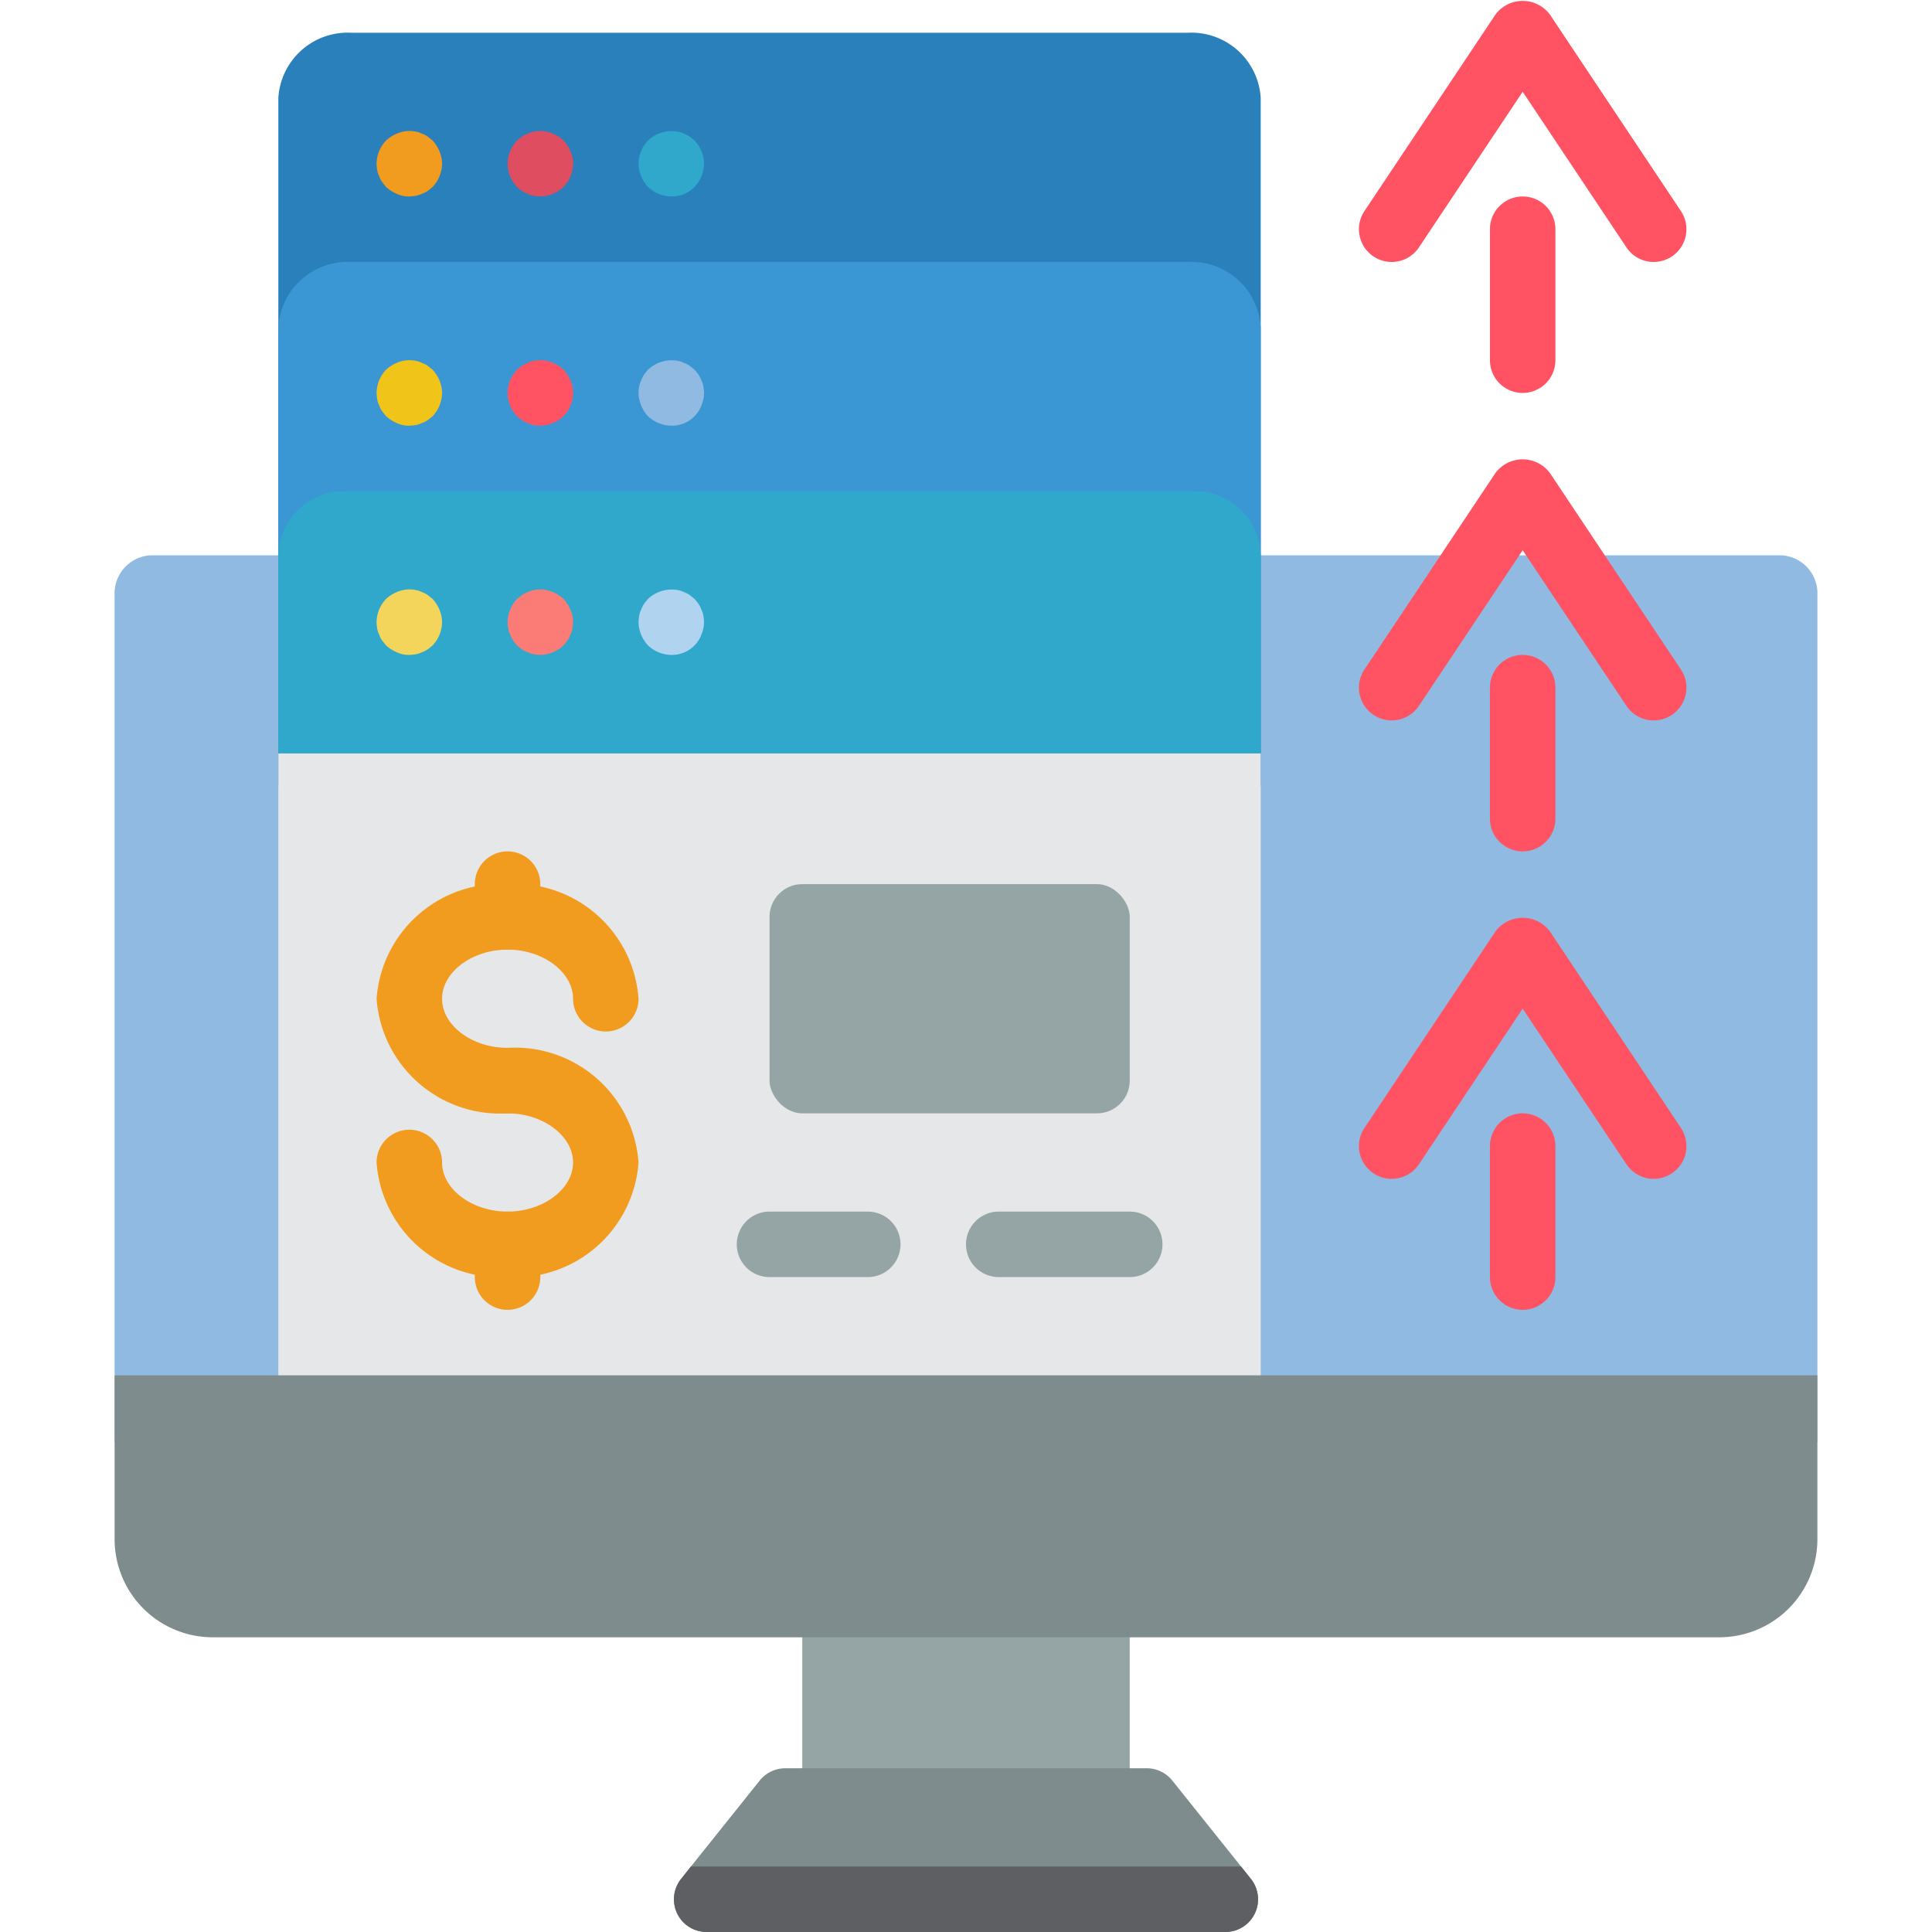 <svg xmlns="http://www.w3.org/2000/svg" version="1.1" xmlns:xlink="http://www.w3.org/1999/xlink" width="512" height="512" x="0" y="0" viewBox="0 0 52 59" style="enable-background:new 0 0 512 512" xml:space="preserve" class=""><g><g fill="none" fill-rule="nonzero" transform="translate(-1)"><path fill="#95a5a5" d="M22 49h10v6H22z" opacity="1" data-original="#95a5a5"></path><path fill="#90bae1" d="M1 44.042V18.189a1.166 1.166 0 0 1 1.083-1.23h49.834c.637.043 1.12.592 1.083 1.23v25.853H1Z" opacity="1" data-original="#90bae1"></path><path fill="#7f8c8d" d="M34.92 59H19.08a1 1 0 0 1-.78-1.625l2.4-3a1 1 0 0 1 .78-.375h11.04a1 1 0 0 1 .78.375l2.4 3A1 1 0 0 1 34.92 59Z" opacity="1" data-original="#7f8c8d"></path><path fill="#2980ba" d="M36 24V3a2.12 2.12 0 0 0-2.222-2H8.222A2.12 2.12 0 0 0 6 3v21" opacity="1" data-original="#2980ba"></path><path fill="#e6e7e8" d="M6 23h30v20H6z" opacity="1" data-original="#e6e7e8"></path><path fill="#3b97d3" d="M36 10v13H6V10a2.12 2.12 0 0 1 2.22-2h25.56A2.12 2.12 0 0 1 36 10Z" opacity="1" data-original="#3b97d3"></path><path fill="#2fa8cc" d="M36 17v6H6v-6a2.006 2.006 0 0 1 2-2h26a2.006 2.006 0 0 1 2 2Z" opacity="1" data-original="#2fa8cc"></path><path fill="#f3d55b" d="M10 20a.838.838 0 0 1-.38-.08 1.163 1.163 0 0 1-.33-.21l-.12-.15a.76.76 0 0 1-.09-.18.636.636 0 0 1-.06-.18A1.325 1.325 0 0 1 9 19a1.05 1.05 0 0 1 .29-.71c.097-.088.209-.16.33-.21a.96.96 0 0 1 .58-.06c.063.01.123.031.18.06a.762.762 0 0 1 .18.09l.15.12c.088.097.16.209.21.33A1 1 0 0 1 11 19a1.054 1.054 0 0 1-.29.71 1.6 1.6 0 0 1-.15.12.762.762 0 0 1-.18.09.653.653 0 0 1-.18.06 1.379 1.379 0 0 1-.2.02Z" opacity="1" data-original="#f3d55b"></path><path fill="#fb7b76" d="M14 20a1.378 1.378 0 0 1-.2-.02.653.653 0 0 1-.18-.06.768.768 0 0 1-.18-.09 1.48 1.48 0 0 1-.15-.12A1.051 1.051 0 0 1 13 19a1 1 0 0 1 .08-.38c.048-.122.12-.234.21-.33l.15-.12a.768.768 0 0 1 .18-.09.636.636 0 0 1 .18-.06.96.96 0 0 1 .58.06c.122.049.234.12.33.21.088.098.16.21.21.33A.838.838 0 0 1 15 19a1.393 1.393 0 0 1-.02.2.653.653 0 0 1-.06.18.76.76 0 0 1-.09.18l-.12.15c-.096.09-.208.161-.33.21A1 1 0 0 1 14 20Z" opacity="1" data-original="#fb7b76"></path><path fill="#b0d3f0" d="M18 20a1.052 1.052 0 0 1-.71-.29 1.036 1.036 0 0 1-.21-.33A.999.999 0 0 1 17 19c.002-.067.008-.134.02-.2a.637.637 0 0 1 .06-.18.766.766 0 0 1 .09-.18c.037-.053.077-.103.12-.15.243-.23.58-.33.91-.27.063.01.123.031.18.06a.762.762 0 0 1 .18.09l.15.12c.043.047.083.097.12.15a.766.766 0 0 1 .09.18.654.654 0 0 1 .06.18c.011.066.018.133.02.2a1 1 0 0 1-.08.38.96.96 0 0 1-.92.62Z" opacity="1" data-original="#b0d3f0"></path><path fill="#f0c419" d="M10 13a.838.838 0 0 1-.38-.08 1.163 1.163 0 0 1-.33-.21l-.12-.15a.76.76 0 0 1-.09-.18.636.636 0 0 1-.06-.18A1.325 1.325 0 0 1 9 12a1.05 1.05 0 0 1 .29-.71c.097-.088.209-.16.33-.21a.96.96 0 0 1 .58-.06c.063.01.123.03.18.06a.762.762 0 0 1 .18.09l.15.12c.088.097.16.208.21.329A1 1 0 0 1 11 12a1.054 1.054 0 0 1-.29.71 1.6 1.6 0 0 1-.15.12.762.762 0 0 1-.18.09.653.653 0 0 1-.18.06 1.379 1.379 0 0 1-.2.02Z" opacity="1" data-original="#f0c419"></path><path fill="#ff5364" d="M14 13a1.378 1.378 0 0 1-.2-.02.653.653 0 0 1-.18-.06.768.768 0 0 1-.18-.09 1.48 1.48 0 0 1-.15-.12A1.051 1.051 0 0 1 13 12a1 1 0 0 1 .08-.38c.048-.122.12-.234.21-.33l.15-.12a.768.768 0 0 1 .18-.09.636.636 0 0 1 .18-.06.96.96 0 0 1 .58.06c.122.049.234.12.33.211.088.097.16.209.21.33A.838.838 0 0 1 15 12a1.393 1.393 0 0 1-.02.2.653.653 0 0 1-.06.18.76.76 0 0 1-.09.18l-.12.15c-.096.09-.208.161-.33.21A1 1 0 0 1 14 13Z" opacity="1" data-original="#ff5364"></path><path fill="#90bae1" d="M18 13a1.052 1.052 0 0 1-.71-.29 1.036 1.036 0 0 1-.21-.33A.999.999 0 0 1 17 12c.002-.067.008-.134.02-.2a.637.637 0 0 1 .06-.18.766.766 0 0 1 .09-.18c.037-.053.077-.103.12-.15.243-.23.58-.33.91-.27.063.01.123.031.18.06a.762.762 0 0 1 .18.09l.15.12c.043.047.083.097.12.15a.766.766 0 0 1 .09.18.654.654 0 0 1 .06.18c.011.066.018.133.02.2a1 1 0 0 1-.08.38.96.96 0 0 1-.92.62Z" opacity="1" data-original="#90bae1"></path><path fill="#f29c1f" d="M10 6a.838.838 0 0 1-.38-.08 1.163 1.163 0 0 1-.33-.21l-.12-.15a.76.76 0 0 1-.09-.18.636.636 0 0 1-.06-.18A1.325 1.325 0 0 1 9 5a1.05 1.05 0 0 1 .29-.71c.097-.088.209-.16.33-.21a.96.96 0 0 1 .58-.06c.063.01.123.031.18.06a.762.762 0 0 1 .18.09l.15.12c.088.097.16.209.21.33A1 1 0 0 1 11 5a1.054 1.054 0 0 1-.29.71 1.6 1.6 0 0 1-.15.12.762.762 0 0 1-.18.09.653.653 0 0 1-.18.06A1.379 1.379 0 0 1 10 6Z" opacity="1" data-original="#f29c1f"></path><path fill="#df4d60" d="M14 6a1.378 1.378 0 0 1-.2-.02.653.653 0 0 1-.18-.06.768.768 0 0 1-.18-.09 1.48 1.48 0 0 1-.15-.12A1.051 1.051 0 0 1 13 5a1 1 0 0 1 .08-.38c.048-.122.12-.234.21-.33l.15-.12a.768.768 0 0 1 .18-.09.636.636 0 0 1 .18-.06.96.96 0 0 1 .58.06c.122.048.234.12.33.21.088.097.16.209.21.33A.838.838 0 0 1 15 5a1.393 1.393 0 0 1-.02.2.653.653 0 0 1-.06.18.76.76 0 0 1-.09.18l-.12.15c-.096.09-.208.161-.33.21A1 1 0 0 1 14 6Z" opacity="1" data-original="#df4d60"></path><path fill="#2fa8cc" d="M18 6a1.052 1.052 0 0 1-.71-.29 1.036 1.036 0 0 1-.21-.33A.999.999 0 0 1 17 5c.002-.067.008-.134.02-.2a.637.637 0 0 1 .06-.18.766.766 0 0 1 .09-.18c.037-.053.077-.103.12-.15.243-.23.58-.33.91-.27.063.01.123.031.18.06a.762.762 0 0 1 .18.09l.15.12c.043.047.083.097.12.15a.766.766 0 0 1 .09.18.654.654 0 0 1 .06.18c.011.066.018.133.02.2a1 1 0 0 1-.08.38A.96.96 0 0 1 18 6Z" opacity="1" data-original="#2fa8cc"></path><path fill="#f29c1f" d="M13 34a3.78 3.78 0 0 1-4-3.5 3.78 3.78 0 0 1 4-3.5 3.78 3.78 0 0 1 4 3.5 1 1 0 0 1-2 0c0-.813-.916-1.5-2-1.5s-2 .687-2 1.5.916 1.5 2 1.5a1 1 0 0 1 0 2Z" opacity="1" data-original="#f29c1f"></path><path fill="#f29c1f" d="M13 39a3.78 3.78 0 0 1-4-3.5 1 1 0 0 1 2 0c0 .813.916 1.5 2 1.5s2-.687 2-1.5-.916-1.5-2-1.5a1 1 0 0 1 0-2 3.78 3.78 0 0 1 4 3.5 3.78 3.78 0 0 1-4 3.5ZM13 29a1 1 0 0 1-1-1v-1a1 1 0 0 1 2 0v1a1 1 0 0 1-1 1Z" opacity="1" data-original="#f29c1f"></path><path fill="#f29c1f" d="M13 40a1 1 0 0 1-1-1v-1a1 1 0 0 1 2 0v1a1 1 0 0 1-1 1Z" opacity="1" data-original="#f29c1f"></path><rect width="11" height="7" x="21" y="27" fill="#95a5a5" rx="1" opacity="1" data-original="#95a5a5"></rect><path fill="#95a5a5" d="M24 39h-3a1 1 0 0 1 0-2h3a1 1 0 0 1 0 2ZM32 39h-4a1 1 0 0 1 0-2h4a1 1 0 0 1 0 2Z" opacity="1" data-original="#95a5a5"></path><path fill="#ff5364" d="M44 40a1 1 0 0 1-1-1v-4a1 1 0 0 1 2 0v4a1 1 0 0 1-1 1Z" opacity="1" data-original="#ff5364"></path><path fill="#ff5364" d="M48.001 36a.999.999 0 0 1-.833-.445L44 30.803l-3.168 4.752a1 1 0 1 1-1.664-1.11l4-6a1.038 1.038 0 0 1 1.664 0l4 6A1 1 0 0 1 48.001 36ZM44 26a1 1 0 0 1-1-1v-4a1 1 0 0 1 2 0v4a1 1 0 0 1-1 1Z" opacity="1" data-original="#ff5364"></path><path fill="#ff5364" d="M48.001 22a.999.999 0 0 1-.833-.445L44 16.803l-3.168 4.752a1 1 0 0 1-1.664-1.11l4-6a1.038 1.038 0 0 1 1.664 0l4 6A1 1 0 0 1 48.001 22ZM44 12a1 1 0 0 1-1-1V7a1 1 0 0 1 2 0v4a1 1 0 0 1-1 1Z" opacity="1" data-original="#ff5364"></path><path fill="#ff5364" d="M48.001 8a.999.999 0 0 1-.833-.445L44 2.803l-3.168 4.752a1 1 0 0 1-1.664-1.11l4-6a1.038 1.038 0 0 1 1.664 0l4 6A1 1 0 0 1 48.001 8Z" opacity="1" data-original="#ff5364"></path><path fill="#5e5f62" d="M34.92 59H19.08a.997.997 0 0 1-.78-1.62l.3-.38h16.8l.3.38a.997.997 0 0 1-.78 1.62Z" opacity="1" data-original="#5e5f62"></path><path fill="#7f8c8d" d="M53 42v5a2.996 2.996 0 0 1-3 3H4a2.996 2.996 0 0 1-3-3v-5h52Z" opacity="1" data-original="#7f8c8d"></path></g></g></svg>